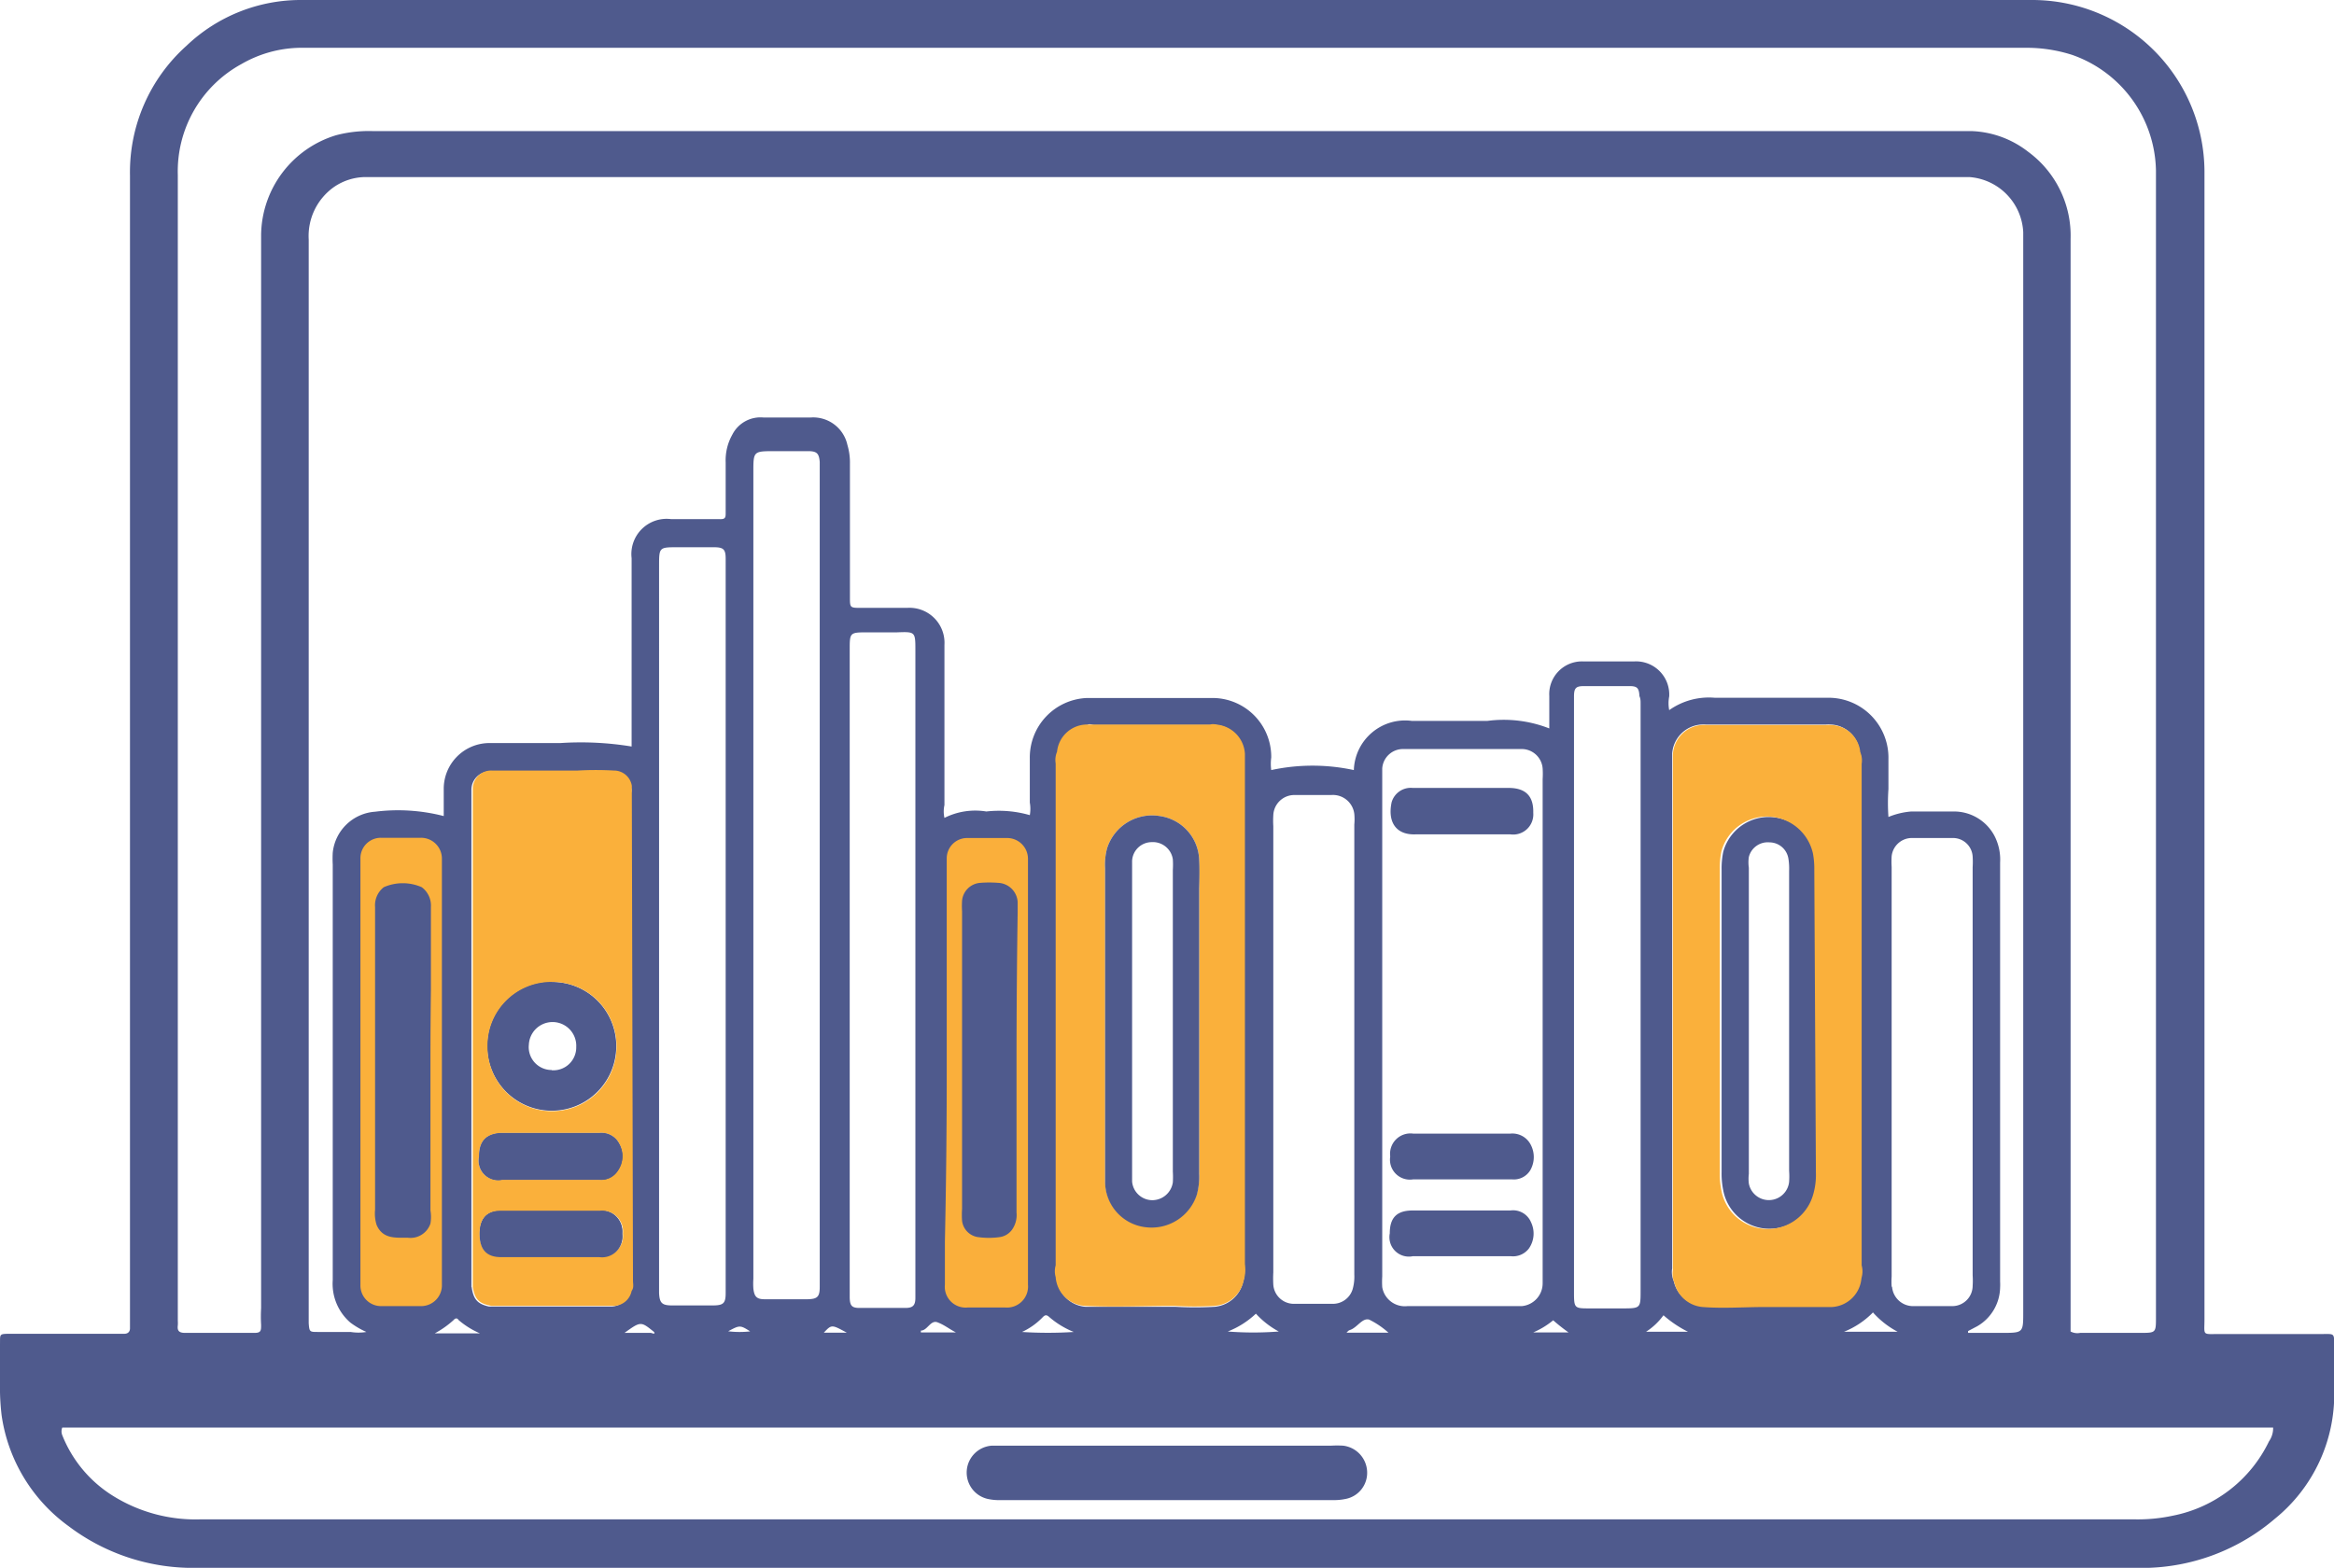<svg xmlns="http://www.w3.org/2000/svg" viewBox="0 0 101.99 68.53"><defs><style>.cls-1{fill:#4f5a8d;}.cls-2{fill:#fab03b;}.cls-3{fill:#faaf3b;}</style></defs><title>Purchased Book New Student Website</title><g id="Layer_2" data-name="Layer 2"><g id="Layer_1-2" data-name="Layer 1"><path class="cls-1" d="M79.3,37.32a2.06,2.06,0,0,0-4-.08,3.64,3.64,0,0,0-.07.78V51.23a3.61,3.61,0,0,0,.07.79,2.06,2.06,0,0,0,4,.22,2.8,2.8,0,0,0,.13-1V38A3.75,3.75,0,0,0,79.3,37.32Zm-1.12.75V51.18a3.37,3.37,0,0,1,0,.48.89.89,0,0,1-1.76.07,1.71,1.71,0,0,1,0-.42V37.93a1.63,1.63,0,0,1,0-.47.85.85,0,0,1,.9-.64.84.84,0,0,1,.83.72A2.7,2.7,0,0,1,78.18,38.07Z"/><path class="cls-1" d="M101.49,58.31H97c-.79,0-.67.09-.67-.66q0-19,0-38.06c0-4,0-8.08,0-12.12A7.53,7.53,0,0,0,88.78,0H13.2A7.23,7.23,0,0,0,8.15,2,7.41,7.41,0,0,0,5.68,7.67V57.59c0,.15,0,.32,0,.47s-.09.24-.25.24H.49c-.55,0-.48,0-.49.46V60.4a10.54,10.54,0,0,0,.07,1.46A7.25,7.25,0,0,0,3,66.71a9,9,0,0,0,5.64,1.82H93.88a8.94,8.94,0,0,0,5.52-2.14A7,7,0,0,0,102,60.82v-2C102,58.26,102,58.31,101.49,58.31ZM7.77,57.93a1.42,1.42,0,0,0,0-.2V7.65a5.34,5.34,0,0,1,2.78-4.85,5.28,5.28,0,0,1,2.5-.71H88.43a6.53,6.53,0,0,1,2.12.31,5.46,5.46,0,0,1,3.66,5.06c0,.14,0,.28,0,.42V57.58c0,.68,0,.68-.7.68H90.9a.63.63,0,0,1-.42-.06V10.44a4.55,4.55,0,0,0-1.86-3.81,4.26,4.26,0,0,0-2.47-.9H16.29a5.61,5.61,0,0,0-1.6.18,4.61,4.61,0,0,0-3.28,4.35c0,.15,0,.32,0,.47V57.18a6.2,6.2,0,0,0,0,.73c0,.24,0,.35-.28.35q-1.52,0-3,0C7.82,58.27,7.74,58.17,7.77,57.93ZM73.14,56a1,1,0,0,1-.07-.56V33.37c0-.14,0-.28,0-.42a1.36,1.36,0,0,1,1.27-1.28,1.5,1.5,0,0,1,.2,0h5.26a.81.81,0,0,1,.19,0,1.32,1.32,0,0,1,1.27,1.19.92.92,0,0,1,.06.51V55.31a1,1,0,0,1,0,.51A1.37,1.37,0,0,1,80,57.08c-1,.07-2,0-2.93,0s-1.81,0-2.72,0A1.39,1.39,0,0,1,73.14,56Zm.68,2.21H71.93a2.84,2.84,0,0,0,.76-.72A4.94,4.94,0,0,0,73.82,58.24Zm8-.87a3.88,3.88,0,0,0,1.1.87H80.58A3.67,3.67,0,0,0,81.84,57.37Zm.84-1.11a3.12,3.12,0,0,1,0-.43V37.89a3.71,3.71,0,0,1,0-.46.89.89,0,0,1,.84-.8c.63,0,1.26,0,1.88,0a.86.86,0,0,1,.82.81,3.87,3.87,0,0,1,0,.47V55.74a3.87,3.87,0,0,1,0,.47.89.89,0,0,1-.91.88c-.58,0-1.16,0-1.73,0A.92.92,0,0,1,82.68,56.26ZM86,58.18l.4-.21a2,2,0,0,0,1-1.69,2.35,2.35,0,0,0,0-.26q0-9.16,0-18.32a2.25,2.25,0,0,0-.25-1.17,2,2,0,0,0-1.75-1.06c-.63,0-1.26,0-1.88,0a3.29,3.29,0,0,0-1,.24,8.68,8.68,0,0,1,0-1.22c0-.43,0-.88,0-1.31a2.62,2.62,0,0,0-2.7-2.68c-1.62,0-3.26,0-4.88,0a3,3,0,0,0-2,.54,1.58,1.58,0,0,1,0-.6,1.45,1.45,0,0,0-1.52-1.53c-.74,0-1.51,0-2.25,0a1.43,1.43,0,0,0-1.47,1.51v1.42A5.44,5.44,0,0,0,65,31.51c-1.1,0-2.2,0-3.31,0a2.24,2.24,0,0,0-2.53,2.15,8.55,8.55,0,0,0-3.61,0,2.09,2.09,0,0,1,0-.55,2.57,2.57,0,0,0-2.5-2.6c-1.85,0-3.7,0-5.56,0A2.6,2.6,0,0,0,45,33.14c0,.65,0,1.3,0,1.94a1.56,1.56,0,0,1,0,.55,4.88,4.88,0,0,0-1.9-.16,3,3,0,0,0-1.83.28,1.28,1.28,0,0,1,0-.56c0-2.35,0-4.69,0-7a1.53,1.53,0,0,0-1.63-1.62c-.69,0-1.36,0-2,0-.5,0-.5,0-.5-.47V20.28a2.69,2.69,0,0,0-.11-.83,1.53,1.53,0,0,0-1.62-1.2H33.37A1.38,1.38,0,0,0,32,19a2.28,2.28,0,0,0-.29,1.21c0,.73,0,1.47,0,2.2,0,.2,0,.3-.29.28-.7,0-1.4,0-2.1,0a1.54,1.54,0,0,0-1.72,1.71v8.23a13.68,13.68,0,0,0-3.13-.15c-1,0-2.1,0-3.15,0a2,2,0,0,0-1.93,2c0,.39,0,.76,0,1.19a8,8,0,0,0-3-.19,2,2,0,0,0-1.85,1.79,4.71,4.71,0,0,0,0,.52q0,9.08,0,18.16a2.24,2.24,0,0,0,.77,1.86,3.57,3.57,0,0,0,.7.41,2.16,2.16,0,0,1-.69,0H13.9c-.37,0-.38,0-.41-.38,0-.13,0-.25,0-.37v-47a2.62,2.62,0,0,1,1.11-2.3,2.46,2.46,0,0,1,1.33-.43H85.37c.23,0,.46,0,.69,0a2.54,2.54,0,0,1,2.35,2.41V57.35c0,.91,0,.91-.94.91H86ZM71.69,30.75V56.41c0,.77,0,.78-.8.78H69.47c-.66,0-.69,0-.69-.68V30.81c0-.13,0-.25,0-.37,0-.37.09-.45.43-.45.69,0,1.36,0,2,0,.34,0,.41.09.43.44C71.69,30.54,71.69,30.64,71.69,30.75ZM41.77,58.24H40.24s0-.08,0-.08c.29,0,.42-.48.73-.36S41.43,58.06,41.77,58.24Zm3.76-.63c.09-.09.16-.18.3-.06a3.81,3.81,0,0,0,1.09.67,17.65,17.65,0,0,1-2.26,0A3,3,0,0,0,45.53,57.61Zm.66-1.79a.92.92,0,0,1,0-.51V33.39a.92.92,0,0,1,.06-.51,1.32,1.32,0,0,1,1.27-1.19c.09-.08.19,0,.3,0h5.09a.45.45,0,0,1,.25,0A1.36,1.36,0,0,1,54.37,33c0,.19,0,.39,0,.58q0,10.86,0,21.72a1.74,1.74,0,0,1-.06.77,1.4,1.4,0,0,1-1.23,1.05,14.6,14.6,0,0,1-1.72,0c-1.31,0-2.62,0-3.92,0A1.36,1.36,0,0,1,46.18,55.82Zm8.69,1.6a3.75,3.75,0,0,0,1,.78,14.35,14.35,0,0,1-2.23,0A3.82,3.82,0,0,0,54.87,57.43Zm.76-1.28a4.7,4.7,0,0,1,0-.52V36.11a3.87,3.87,0,0,1,0-.47.92.92,0,0,1,.92-.89q.81,0,1.62,0a.94.94,0,0,1,1,.83,2.49,2.49,0,0,1,0,.46V55.71a2,2,0,0,1-.07.63.9.9,0,0,1-.86.65c-.57,0-1.15,0-1.73,0A.9.9,0,0,1,55.64,56.15Zm3.33,2c.33-.09.55-.55.86-.46a3.7,3.7,0,0,1,.84.57H58.84C58.92,58.17,58.94,58.14,59,58.14Zm1.43-1.88a3.87,3.87,0,0,1,0-.47V34.06c0-.16,0-.32,0-.47a.91.91,0,0,1,.91-.85c1.73,0,3.46,0,5.19,0a.92.92,0,0,1,.91.85,3.87,3.87,0,0,1,0,.47V55.72c0,.13,0,.24,0,.37a1,1,0,0,1-.91,1h-5A1,1,0,0,1,60.4,56.26Zm7.47,1.45a8.45,8.45,0,0,0,.67.53H67A3.56,3.56,0,0,0,67.87,57.71ZM40,28.44V56.73c0,.34-.12.44-.44.44-.68,0-1.36,0-2,0-.34,0-.42-.1-.43-.45,0-.11,0-.2,0-.31v-28c0-.77,0-.77.8-.77h1.26C40,27.61,40,27.61,40,28.44ZM37,58.25H36C36.34,57.89,36.34,57.89,37,58.25ZM35.82,20.19c0,.15,0,.31,0,.47V55.83c0,.15,0,.28,0,.43,0,.43-.11.52-.53.53H33.41c-.35,0-.45-.12-.49-.47a3,3,0,0,1,0-.42V20.63c0-.9,0-.91.91-.91h1.53C35.7,19.73,35.79,19.83,35.82,20.19Zm-3,38a4.12,4.12,0,0,1-1,0C32.34,57.91,32.34,57.91,32.85,58.24ZM31.71,26V56.52c0,.45-.1.54-.57.54H29.37c-.45,0-.55-.11-.57-.55V24.75c0-.83,0-.83.81-.83h1.58c.43,0,.52.09.52.51S31.71,25.46,31.71,26ZM19.82,57.7c.07-.08.15-.11.22,0a3.64,3.64,0,0,0,.93.58H19A4.09,4.09,0,0,0,19.82,57.7Zm.78-1.44c0-.15,0-.31,0-.47V35c0-.15,0-.31,0-.46h0a.8.8,0,0,1,.82-.82l3.77,0a14.11,14.11,0,0,1,1.57,0,.79.79,0,0,1,.79.67c.1.14,0,.3,0,.45V56c0,.15,0,.32-.06.46a.81.81,0,0,1-.78.65c-1.78,0-3.56,0-5.34,0C20.88,57,20.69,56.81,20.61,56.26Zm8,2c0,.07-.12,0-.17,0H27.29C28,57.75,28,57.75,28.58,58.22ZM99.15,63a5.93,5.93,0,0,1-4.2,3.25,7.32,7.32,0,0,1-1.72.16H8.78a6.82,6.82,0,0,1-3.8-1,5.52,5.52,0,0,1-2.26-2.68.45.45,0,0,1,0-.33H99.33A1,1,0,0,1,99.15,63Z"/><path class="cls-1" d="M59.74,64.32a1.16,1.16,0,0,1-.9,1.19,2.5,2.5,0,0,1-.57.06H43.74a2.41,2.41,0,0,1-.57-.05,1.18,1.18,0,0,1,.17-2.33c.17,0,.35,0,.52,0H58.17a4.62,4.62,0,0,1,.52,0A1.19,1.19,0,0,1,59.74,64.32Z"/><path class="cls-2" d="M81.35,55.31V33.39a.92.92,0,0,0-.06-.51A1.32,1.32,0,0,0,80,31.69a.81.81,0,0,0-.19,0H74.57a1.5,1.5,0,0,0-.2,0A1.36,1.36,0,0,0,73.1,33c0,.14,0,.28,0,.42v22.1a1,1,0,0,0,.07.56,1.39,1.39,0,0,0,1.23,1.05c.91.07,1.81,0,2.72,0s2,0,2.93,0a1.37,1.37,0,0,0,1.29-1.26A1,1,0,0,0,81.35,55.31Zm-2-4.06a3.07,3.07,0,0,1-.13,1,2.06,2.06,0,0,1-4-.22,3.52,3.52,0,0,1-.07-.78V38a3.57,3.57,0,0,1,.07-.78,2.06,2.06,0,0,1,4,.08,3.61,3.61,0,0,1,.06.72Z"/><path class="cls-1" d="M66.87,50a1.16,1.16,0,0,1,0,1.15.84.84,0,0,1-.8.4H61.75a.87.87,0,0,1-1-1,.89.89,0,0,1,1-1H66A.9.9,0,0,1,66.87,50Z"/><path class="cls-1" d="M66.9,53.42a1.14,1.14,0,0,1-.09,1.15.87.87,0,0,1-.78.34H61.73a.85.85,0,0,1-1-1c0-.68.3-1,1-1H66A.85.85,0,0,1,66.9,53.42Z"/><path class="cls-1" d="M60.81,35.07a.87.87,0,0,1,.92-.63c.54,0,1.08,0,1.62,0h2.57c.75,0,1.1.36,1.08,1.09a.88.88,0,0,1-1,.94c-.72,0-1.43,0-2.15,0s-1.36,0-2,0C61,36.5,60.63,35.93,60.81,35.07Z"/><path class="cls-1" d="M26.22,52.9c-1.44,0-2.89,0-4.34,0-.61,0-.93.37-.92,1s.3,1,.94,1h4.29a.89.89,0,0,0,1-1A.91.91,0,0,0,26.22,52.9ZM27.06,50a.87.87,0,0,0-.86-.47H21.91c-.65,0-1,.37-.95,1.05a.85.85,0,0,0,1,1h4.29a.87.87,0,0,0,.8-.4A1.12,1.12,0,0,0,27.06,50Zm-2.95-7.1a2.79,2.79,0,0,0-2.82,2.83,2.82,2.82,0,1,0,5.64,0A2.8,2.8,0,0,0,24.12,42.92Zm0,3.87a1,1,0,0,1-1-1.11,1,1,0,0,1,2.07.1A1,1,0,0,1,24.1,46.78Z"/><path class="cls-2" d="M15.75,46.8q0-4.41,0-8.81c0-.16,0-.32,0-.47a.89.89,0,0,1,.9-.9c.58,0,1.15,0,1.73,0a.91.91,0,0,1,.93.93c0,.14,0,.28,0,.42q0,8.89,0,17.78c0,.16,0,.32,0,.47a.91.91,0,0,1-.88.87c-.59,0-1.19,0-1.78,0a.9.9,0,0,1-.9-.91c0-.14,0-.28,0-.42Q15.75,51.29,15.75,46.8Z"/><path class="cls-3" d="M41.37,46.83q0-4.43,0-8.86c0-.16,0-.32,0-.47a.89.89,0,0,1,.87-.87c.59,0,1.19,0,1.78,0a.91.91,0,0,1,.9.9c0,.14,0,.28,0,.42q0,8.92,0,17.83c0,.12,0,.24,0,.37a.92.92,0,0,1-1,1c-.54,0-1.08,0-1.63,0a.91.91,0,0,1-1-1c0-.63,0-1.26,0-1.89Q41.37,50.53,41.37,46.83Z"/><path class="cls-2" d="M54.4,55.25q0-10.86,0-21.72c0-.19,0-.39,0-.58a1.36,1.36,0,0,0-1.27-1.28.45.45,0,0,0-.25,0H47.76c-.11,0-.21,0-.3,0a1.32,1.32,0,0,0-1.27,1.19.92.92,0,0,0-.06.51V55.31a.92.92,0,0,0,0,.51,1.36,1.36,0,0,0,1.29,1.26c1.3.06,2.61,0,3.92,0a14.6,14.6,0,0,0,1.72,0A1.4,1.4,0,0,0,54.34,56,1.74,1.74,0,0,0,54.4,55.25Zm-2-4a3,3,0,0,1-.1.93,2.08,2.08,0,0,1-2.25,1.42,2,2,0,0,1-1.76-2c0-1.17,0-2.34,0-3.51V37.95a2.72,2.72,0,0,1,.09-.88,2.06,2.06,0,0,1,2.3-1.4,2,2,0,0,1,1.72,1.9c0,.43,0,.84,0,1.27Z"/><path class="cls-2" d="M27.61,34.8c0-.15,0-.31,0-.45a.79.79,0,0,0-.79-.67,14.11,14.11,0,0,0-1.57,0l-3.77,0a.8.8,0,0,0-.82.82h0c0,.15,0,.31,0,.46V55.78c0,.16,0,.32,0,.47.09.55.27.73.82.83,1.78,0,3.56,0,5.34,0a.81.81,0,0,0,.78-.65c.11-.15.06-.31.06-.46Zm-3.49,8.12a2.8,2.8,0,0,1,2.82,2.83,2.82,2.82,0,1,1-5.64,0A2.79,2.79,0,0,1,24.12,42.92Zm2.08,12H21.9c-.64,0-.94-.33-.94-1s.31-1,.92-1c1.45,0,2.9,0,4.34,0a.91.91,0,0,1,1,1A.89.89,0,0,1,26.19,54.9ZM27,51.17a.87.87,0,0,1-.8.4H21.93a.85.85,0,0,1-1-1c0-.69.3-1,.95-1.05H26.2a.87.87,0,0,1,.86.47A1.12,1.12,0,0,1,27,51.17Z"/><path class="cls-1" d="M52.4,37.57a2,2,0,0,0-1.72-1.9,2.06,2.06,0,0,0-2.3,1.4,2.72,2.72,0,0,0-.09.88V48.13c0,1.17,0,2.34,0,3.51a2,2,0,0,0,1.76,2,2.08,2.08,0,0,0,2.25-1.42,3,3,0,0,0,.1-.93V38.84C52.41,38.41,52.42,38,52.4,37.57ZM51.25,51.21a3.83,3.83,0,0,1,0,.47.91.91,0,0,1-.91.78.89.89,0,0,1-.87-.82c0-.13,0-.24,0-.37V38c0-.13,0-.25,0-.37a.86.86,0,0,1,.85-.82.88.88,0,0,1,.93.75,3.87,3.87,0,0,1,0,.47Z"/><path class="cls-1" d="M27,51.17a.87.87,0,0,1-.8.4H21.93a.85.85,0,0,1-1-1c0-.69.3-1,.95-1.05H26.2a.87.87,0,0,1,.86.47A1.12,1.12,0,0,1,27,51.17Z"/><path class="cls-1" d="M27.19,53.95a.89.89,0,0,1-1,1H21.9c-.64,0-.94-.33-.94-1s.31-1,.92-1c1.45,0,2.9,0,4.34,0A.91.91,0,0,1,27.19,53.95Z"/><path class="cls-1" d="M18.81,46.4q0,3.25,0,6.51a1.76,1.76,0,0,1,0,.57.92.92,0,0,1-1,.62c-.53,0-1.08.06-1.35-.55a1.63,1.63,0,0,1-.07-.67q0-4.93,0-9.87c0-1.12,0-2.24,0-3.36a1,1,0,0,1,.38-.87,2.06,2.06,0,0,1,1.66,0,1,1,0,0,1,.4.86c0,1.21,0,2.41,0,3.62Q18.81,44.82,18.81,46.4Z"/><path class="cls-1" d="M44.42,46.39q0,3.31,0,6.61a1.11,1.11,0,0,1-.19.74.8.8,0,0,1-.52.33,3.41,3.41,0,0,1-1,0,.82.82,0,0,1-.67-.71,3.71,3.71,0,0,1,0-.52q0-6.48,0-13a3.73,3.73,0,0,1,0-.47.86.86,0,0,1,.79-.78,5,5,0,0,1,.79,0,.89.89,0,0,1,.85.85c0,.14,0,.28,0,.42Q44.42,43.13,44.42,46.39Z"/></g></g></svg>